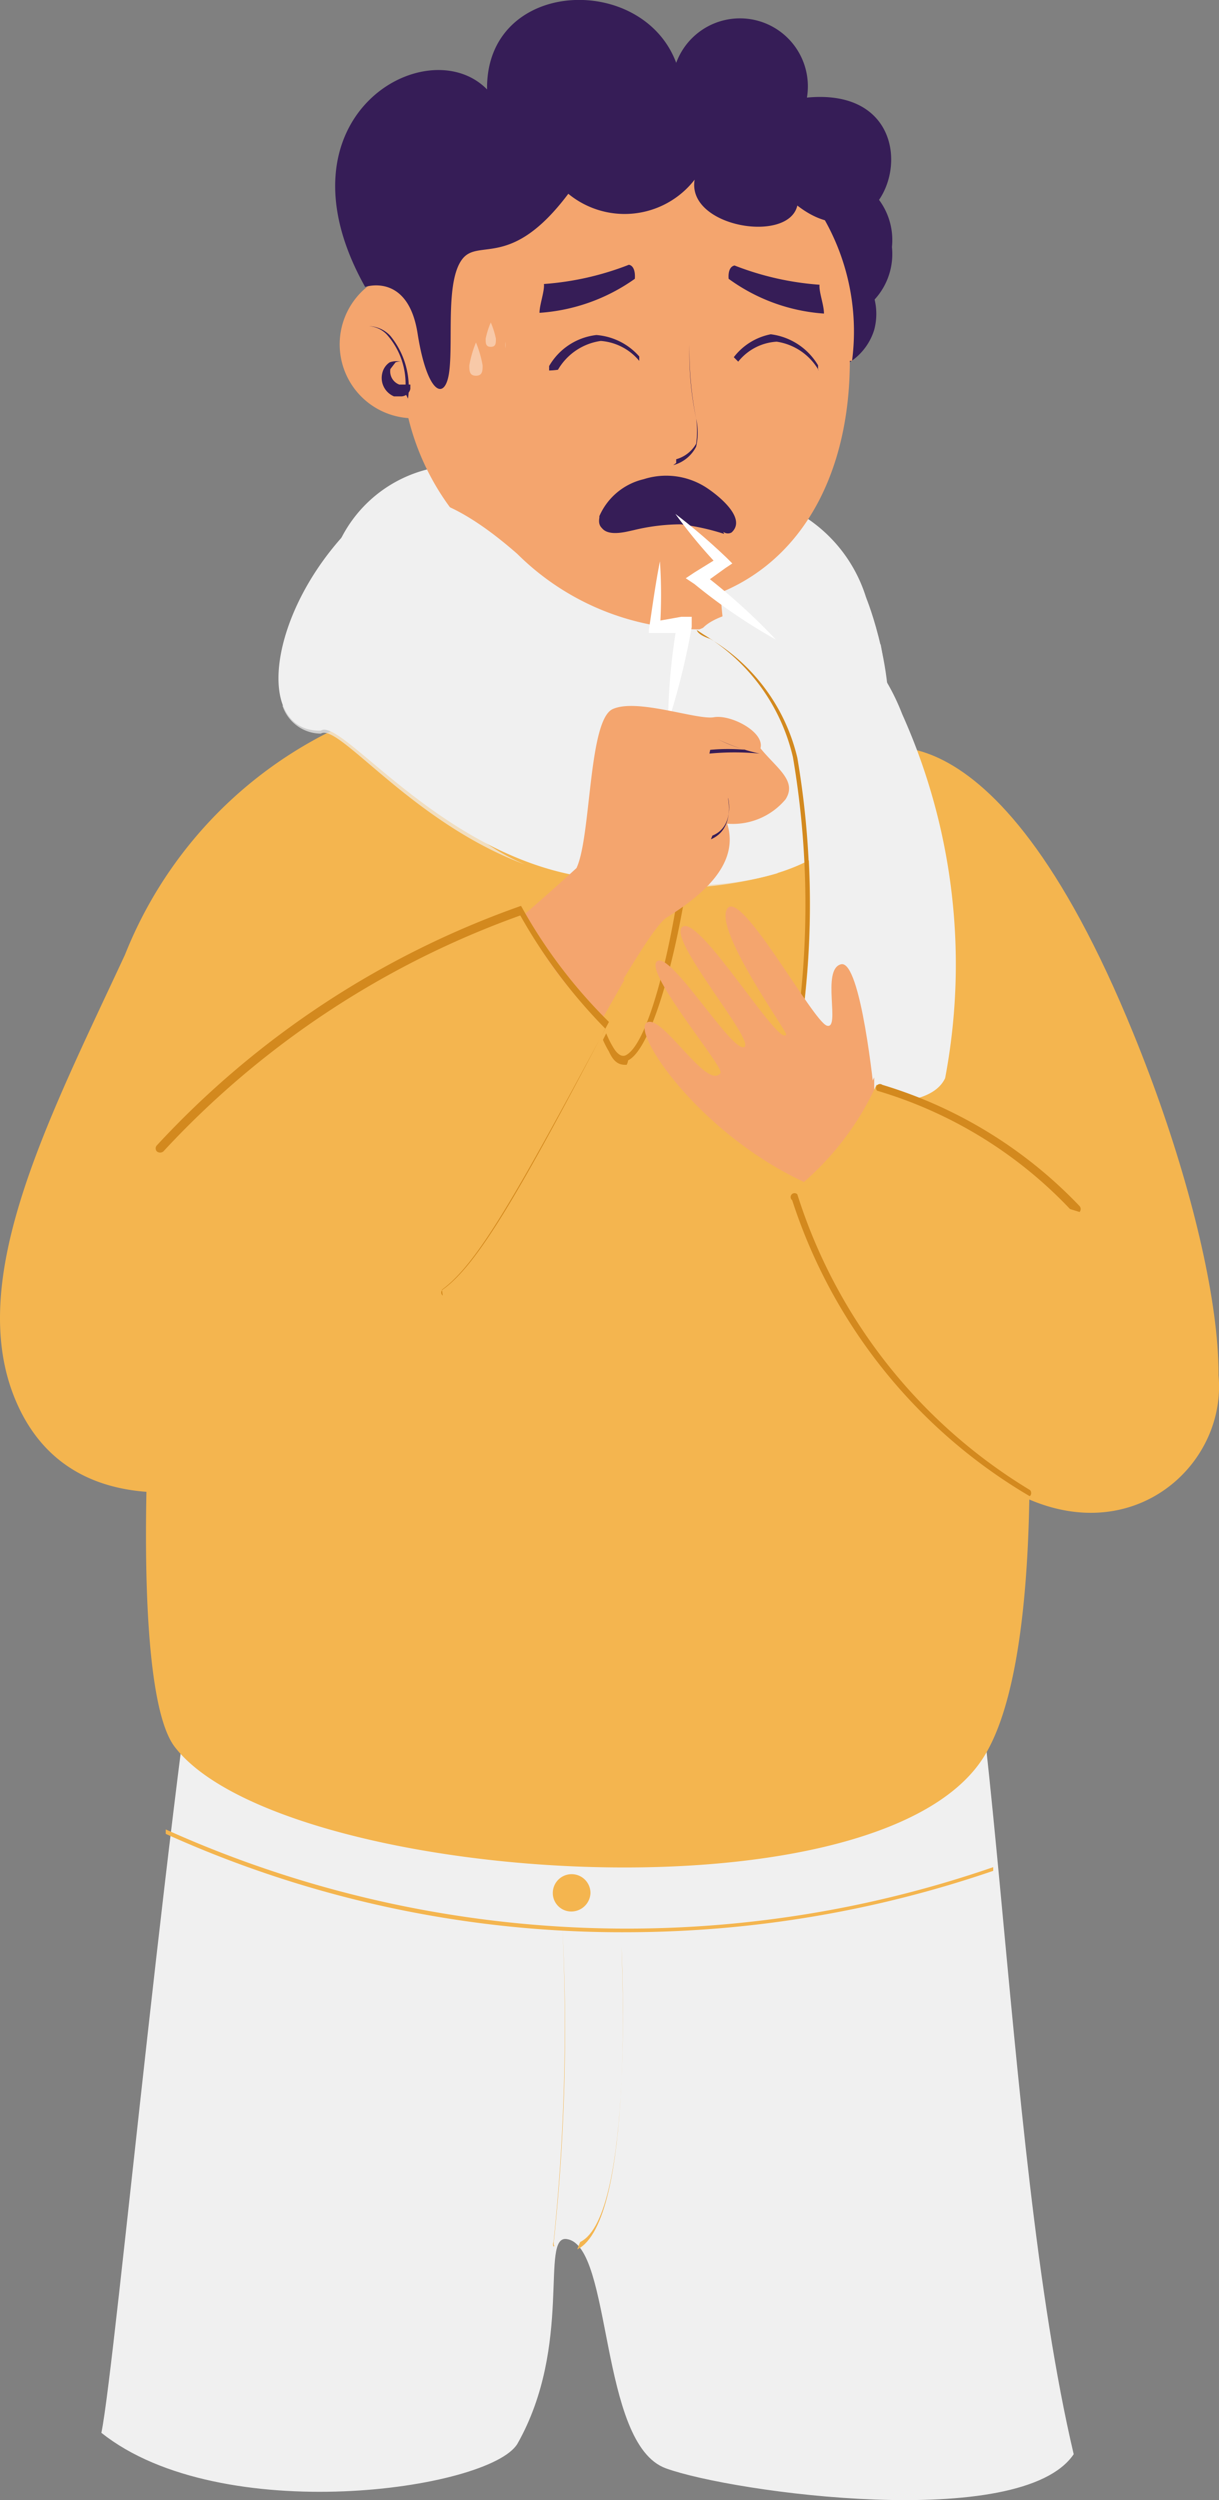 <svg xmlns="http://www.w3.org/2000/svg" width="95.117" height="194.923" viewBox="0 0 95.117 194.923">
  <rect x="0" y="0" width="95.117" height="194.923" fill="#808080" stroke="none"/>
  <g id="Gruppe_38" data-name="Gruppe 38" transform="translate(-1330.095 -367.103)">
    <path id="Pfad_342" data-name="Pfad 342" d="M106.6,60.083s9.858-5.765,21.1,21.85c6.745,16.488,9.512,34.072,2.71,33.149S98.358,78.82,106.6,60.083Z" transform="translate(1290.841 365.77)" fill="#f4b54f"/>
    <path id="Pfad_343" data-name="Pfad 343" d="M98.19,61.408a10.377,10.377,0,0,1,13.2-4.843C121.539,59.1,99.747,73.053,98.19,61.408Z" transform="translate(1258.552 347.611)" fill="#f0f0f0"/>
    <path id="Pfad_344" data-name="Pfad 344" d="M102.694,55.92c-.346,0-6.284,2.421-2.767,4.209S105.634,57.534,102.694,55.92Z" transform="translate(1261.542 348.314)" fill="#f0f0f0" opacity="0.7" style="mix-blend-mode: multiply;isolation: isolate"/>
    <path id="Pfad_345" data-name="Pfad 345" d="M118.507,63.894a11.53,11.53,0,0,0-7.437-7.552c-5.765-1.268-10.377,8.648-7.841,14.125S119.141,71.446,118.507,63.894Z" transform="translate(1279.167 349.795)" fill="#f0f0f0"/>
    <path id="Pfad_346" data-name="Pfad 346" d="M109.686,57.005s0,6.976-5.131,6.63C99.424,59.311,108.014,55.045,109.686,57.005Z" transform="translate(1281.186 351.149)" fill="#f0f0f0" opacity="0.7" style="mix-blend-mode: multiply;isolation: isolate"/>
    <path id="Pfad_347" data-name="Pfad 347" d="M103.991,87.628c-3.517,18.621-7.956,67.164-9.051,72.352,9.339,7.437,30.267,4.439,32.458.865,4.382-7.725,1.73-16.315,3.863-15.969,3.574.519,2.479,15.969,7.725,17.872s27.73,4.958,31.823-1.1c-5.765-24.5-5.765-67.625-11.53-78.867C148.5,59.782,109.353,59.782,103.991,87.628Z" transform="translate(1243.065 396.799)" fill="#f0f0f0"/>
    <path id="Pfad_348" data-name="Pfad 348" d="M102.621,62.342s5.246,18.91-3.171,23.925c14.182,12.626,26.635,2.71,25.424-1.211-6.226-6.976-1.1-24.848-2.594-26.635S98.124,47.18,102.621,62.342Z" transform="translate(1264.556 338.548)" fill="#f4a56e"/>
    <path id="Pfad_349" data-name="Pfad 349" d="M119.4,70.674a31.648,31.648,0,0,1-.634-9.109A21.444,21.444,0,0,0,113,55.8H100.09a47.5,47.5,0,0,1,.98,9.57,16.142,16.142,0,0,0,18.333,5.3Z" transform="translate(1267.605 347.742)" fill="#f4a56e"/>
    <path id="Pfad_350" data-name="Pfad 350" d="M114.289,57.61a5.246,5.246,0,1,1-10.435,0,5.246,5.246,0,1,1,10.435,0Z" transform="translate(1285.403 328.752)" fill="#361d57"/>
    <path id="Pfad_351" data-name="Pfad 351" d="M112.857,58.874a4.612,4.612,0,1,1-3.055-5.765,4.785,4.785,0,0,1,3.055,5.765Z" transform="translate(1285.451 333.945)" fill="#361d57"/>
    <path id="Pfad_352" data-name="Pfad 352" d="M134.063,70.877c0,10.9-5.765,19.2-16.6,19.313A19.486,19.486,0,0,1,99.069,70.3a17.7,17.7,0,1,1,35.167.577Z" transform="translate(1262.343 324.363)" fill="#f4a56e"/>
    <path id="Pfad_353" data-name="Pfad 353" d="M109.665,59.439a5.765,5.765,0,1,1-6.688-6.284,6.4,6.4,0,0,1,6.688,6.284Z" transform="translate(1258.434 335.109)" fill="#f4a56e"/>
    <path id="Pfad_354" data-name="Pfad 354" d="M101.385,59.079h0a5.765,5.765,0,0,0-1.441-4.554,2.134,2.134,0,0,0-1.384-.634h0a2.364,2.364,0,0,1,1.672.749,6.342,6.342,0,0,1,1.384,4.9Z" transform="translate(1260.315 338.641)" fill="#361d57"/>
    <path id="Pfad_355" data-name="Pfad 355" d="M100.272,57.109H99.7a1.557,1.557,0,0,1-.922-1.787,1.384,1.384,0,0,1,.577-.865,1.5,1.5,0,0,1,1.038,0h0a.75.75,0,0,0-.577,0l-.4.519a1.1,1.1,0,0,0,.692,1.211h.865v.346A.749.749,0,0,1,100.272,57.109Z" transform="translate(1261.14 340.899)" fill="#361d57"/>
    <path id="Pfad_356" data-name="Pfad 356" d="M100.442,71.852s3.344-1.153,4.093,3.632,2.191,5.362,2.479,2.883-.288-6.918.98-8.648,3.8.865,8.3-5.131a6.918,6.918,0,0,0,9.858-1.1c-.634,3.69,7.322,5.016,8.013,2.018,7.437,5.765,11.53-9.455.749-8.417a5.3,5.3,0,0,0-10.2-2.71c-2.652-7.091-14.874-6.572-14.759,2.075C105.284,51.674,93,58.592,100.442,71.852Z" transform="translate(1258.145 317.623)" fill="#361d57"/>
    <path id="Pfad_357" data-name="Pfad 357" d="M102.911,63.364v-.288a2.594,2.594,0,0,0,1.557-1.211,7.09,7.09,0,0,0,0-1.96,27.092,27.092,0,0,1-.519-5.765h0a24.33,24.33,0,0,0,.519,5.765,4.958,4.958,0,0,1,0,2.191,2.825,2.825,0,0,1-1.787,1.441Z" transform="translate(1279.947 339.832)" fill="#361d57"/>
    <path id="Pfad_358" data-name="Pfad 358" d="M101.7,59.068a5.015,5.015,0,0,1,3.459-2.883,5.765,5.765,0,0,1,4.67.519c.692.4,3.517,2.421,2.191,3.632a.577.577,0,0,1-.577,0h0a17.984,17.984,0,0,0-3.4-.749,15.792,15.792,0,0,0-3.69.461c-.576,0-2.94.749-2.652-.865q0-.058,0-.115Z" transform="translate(1275.162 348.279)" fill="#361d57"/>
    <path id="Pfad_359" data-name="Pfad 359" d="M103.438,54.108a14.3,14.3,0,0,0,7.437,2.71c0-.692-.4-1.672-.346-2.248a22.657,22.657,0,0,1-6.63-1.5C103.323,53.185,103.438,54.108,103.438,54.108Z" transform="translate(1283.513 334.733)" fill="#361d57"/>
    <path id="Pfad_360" data-name="Pfad 360" d="M103.483,56.439a4.9,4.9,0,0,1,7.091-1.73c2.364,1.384,1.787,3.459,0,3.228s-3-2.018-6.226-.922C103.31,57.477,103.195,57.131,103.483,56.439Z" transform="translate(1283.122 338.455)" fill="#f4a56e"/>
    <path id="Pfad_361" data-name="Pfad 361" d="M110.13,56.825a4.554,4.554,0,0,0-3.286-2.248h0a4.151,4.151,0,0,0-3,1.557l-.346-.346A4.785,4.785,0,0,1,106.383,54h0a5.015,5.015,0,0,1,3.69,2.421v.346Z" transform="translate(1283.854 339.165)" fill="#361d57"/>
    <path id="Pfad_362" data-name="Pfad 362" d="M103.42,54.48s4.209,3.747,7.783.634a4.036,4.036,0,0,1-7.783-.634Z" transform="translate(1283.473 341.452)" fill="#f4a56e"/>
    <path id="Pfad_363" data-name="Pfad 363" d="M108.307,54.155a14.528,14.528,0,0,1-7.437,2.652c0-.634.4-1.672.346-2.248a22.657,22.657,0,0,0,6.63-1.5C108.422,53.175,108.307,54.155,108.307,54.155Z" transform="translate(1271.322 334.686)" fill="#361d57"/>
    <path id="Pfad_364" data-name="Pfad 364" d="M109.464,56.37a4.9,4.9,0,0,0-7.091-1.614c-2.364,1.384-1.787,3.459,0,3.229s3.056-2.018,6.226-.922C109.637,57.408,109.752,57.062,109.464,56.37Z" transform="translate(1271.03 338.524)" fill="#f4a56e"/>
    <path id="Pfad_365" data-name="Pfad 365" d="M101,56.777h0v-.346a4.9,4.9,0,0,1,3.69-2.421h0a4.958,4.958,0,0,1,3.344,1.672v.346h0a4.324,4.324,0,0,0-3-1.557h0a4.612,4.612,0,0,0-3.344,2.248A6.077,6.077,0,0,1,101,56.777Z" transform="translate(1271.942 339.213)" fill="#361d57"/>
    <path id="Pfad_366" data-name="Pfad 366" d="M108.741,54.48a6.342,6.342,0,0,1-7.841.634C103.494,58.919,107.876,58.689,108.741,54.48Z" transform="translate(1271.465 341.452)" fill="#f4a56e"/>
    <path id="Pfad_367" data-name="Pfad 367" d="M103.382,55.29a1.063,1.063,0,0,0-1.1,1.211c.115,1.211,1.384,1.1,1.5,1.1a1.384,1.384,0,0,1-.4-2.306Z" transform="translate(1278.035 345.312)" fill="#f4a56e"/>
    <g id="Gruppe_3" data-name="Gruppe 3" transform="translate(1366.715 392.243)" opacity="0.4">
      <path id="Pfad_368" data-name="Pfad 368" d="M100.958,55.9c0,.4,0,.807-.519.807s-.519-.4-.519-.807a8.7,8.7,0,0,1,.519-1.787,8.707,8.707,0,0,1,.519,1.787Z" transform="translate(-99.92 -52.553)" fill="#fff"/>
      <path id="Pfad_369" data-name="Pfad 369" d="M100.947,55.108c0,.346,0,.634-.4.634s-.4-.288-.4-.634a6.63,6.63,0,0,1,.4-1.268,6.628,6.628,0,0,1,.4,1.268Z" transform="translate(-98.872 -53.84)" fill="#fff"/>
      <path id="Pfad_370" data-name="Pfad 370" d="M100.418,54.619v0a3.685,3.685,0,0,1,0-.519,2.652,2.652,0,0,1,0,.519Z" transform="translate(-97.593 -52.601)" fill="#fff"/>
    </g>
    <path id="Pfad_371" data-name="Pfad 371" d="M105.024,56a5.131,5.131,0,0,0-3.344,2.883h0c0,1.614,2.075.98,2.652.865a15.8,15.8,0,0,1,3.69-.461,17.985,17.985,0,0,1,3.4.75h0a7.322,7.322,0,0,0-6.4-4.036Z" transform="translate(1275.182 348.695)" fill="#361d57"/>
    <path id="Pfad_372" data-name="Pfad 372" d="M121.233,58.78a33.783,33.783,0,0,0-16.719,7.033c-6.226,5.765-12.4,68.028-6.745,75.523,8.013,10.55,54.538,14.067,63.07.922s0-73.1-4.324-76.849a31.651,31.651,0,0,0-14.7-5.765C140.258,66.159,124.461,67.139,121.233,58.78Z" transform="translate(1245.944 361.942)" fill="#f4b54f"/>
    <path id="Pfad_373" data-name="Pfad 373" d="M105.016,85.514c-.4,0-.922,0-1.384-1.038-3.517-5.765-1.787-24.041-1.73-24.79a.4.4,0,0,1,.4-.346.288.288,0,0,1,0,.4s-1.787,18.621,1.614,24.329c.519.922.922.749,1.038.692,2.883-1.5,5.765-20.178,4.612-23.464a.346.346,0,0,1,0-.461.4.4,0,0,1,.461,0c1.5,3.517-1.787,22.772-4.9,24.329a.979.979,0,0,1-.115.346Z" transform="translate(1273.979 364.611)" fill="#d3891e"/>
    <path id="Pfad_374" data-name="Pfad 374" d="M119.12,59.949a33.092,33.092,0,0,0-15.8,17.3C97.1,90.62,90.352,103.476,95.252,112.988c7.84,15.162,35.744-1.614,39.779-7.149a10.608,10.608,0,0,1-7.668-12.453c-4.785-2.883-8.071.519-9.743.519C126.96,82.491,131.169,54.588,119.12,59.949Z" transform="translate(1236.527 364.29)" fill="#f4b54f"/>
    <path id="Pfad_375" data-name="Pfad 375" d="M125.694,57.634S136.187,83,106.439,79.83C91.046,71.24,111.858,56.25,125.694,57.634Z" transform="translate(1271.98 356.055)" fill="#f0f0f0"/>
    <path id="Pfad_376" data-name="Pfad 376" d="M103.4,58.5s8.244-3.113,12.049,2.421c1.211,7.091-.577,8.129-.577,8.129Z" transform="translate(1283.378 356.456)" fill="#f0f0f0" opacity="0.7" style="mix-blend-mode: multiply;isolation: isolate"/>
    <path id="Pfad_377" data-name="Pfad 377" d="M114.25,74.775A13.836,13.836,0,0,0,112,58.46s-13.317,11.53-9.282,17.3A30.382,30.382,0,0,0,114.25,74.775Z" transform="translate(1276.506 360.417)" fill="#f0f0f0" opacity="0.7" style="mix-blend-mode: multiply;isolation: isolate"/>
    <path id="Pfad_378" data-name="Pfad 378" d="M102.254,59.4c2.018-2.306,4.9-6.457,13.721,1.268a20.235,20.235,0,0,0,16.431,5.765s11.53,15.624-3.747,19.14S102.6,73.174,100.64,74.443C95.682,74.558,96.374,66.025,102.254,59.4Z" transform="translate(1254.487 349.623)" fill="#f0f0f0"/>
    <path id="Pfad_379" data-name="Pfad 379" d="M103.06,59.348a16.027,16.027,0,0,1,7.495,9.858,67.334,67.334,0,0,1-.577,25.943c4.036,1.1,10.781,1.96,12.107-.865a47.562,47.562,0,0,0-3.344-28.364C114.533,55.082,104.328,57.446,103.06,59.348Z" transform="translate(1281.758 356.877)" fill="#f0f0f0"/>
    <path id="Pfad_380" data-name="Pfad 380" d="M110.264,94.09h0V93.8a68.143,68.143,0,0,0,.577-25.828,14.759,14.759,0,0,0-6.8-9.282C103,58.346,103,58,103,58h0l.519.346a15.162,15.162,0,0,1,6.976,9.57,68.49,68.49,0,0,1-.577,26S110.379,94.09,110.264,94.09Z" transform="translate(1281.472 358.225)" fill="#d3891e"/>
    <path id="Pfad_381" data-name="Pfad 381" d="M104.827,60.271c-2.652-3.92-2.594-.461-6.053,1.1a2.306,2.306,0,0,1-1.384.288,3.171,3.171,0,0,0,3,2.191c1.384-.865,7.091,6.918,15.912,10.2C108.517,70.706,107.306,63.961,104.827,60.271Z" transform="translate(1254.74 360.451)" fill="#f0f0f0" opacity="0.7" style="mix-blend-mode: multiply;isolation: isolate"/>
    <path id="Pfad_382" data-name="Pfad 382" d="M102.71,56.43a47.092,47.092,0,0,1,4.036,3.459l.4.4-.519.346-1.845,1.326v-.922a47.85,47.85,0,0,1,5.765,5.189,43.871,43.871,0,0,1-6.342-4.324l-.692-.461.692-.461,1.96-1.211v.807a38.5,38.5,0,0,1-3.459-4.151Z" transform="translate(1280.09 350.744)" fill="#fff"/>
    <path id="Pfad_383" data-name="Pfad 383" d="M103.215,57.07a40.03,40.03,0,0,1,0,5.246l-.577-.519,2.248-.4h.807V62.2a56.034,56.034,0,0,1-1.845,7.437,47.282,47.282,0,0,1,.692-7.61l.692.634H102.35v-.231C102.638,60.529,102.869,58.8,103.215,57.07Z" transform="translate(1278.375 353.794)" fill="#fff"/>
    <path id="Pfad_384" data-name="Pfad 384" d="M122.133,71.667c1.153-2.421.922-11.53,2.825-12.4s6.572.865,7.9.634,3.978,1.153,3.632,2.421c1.268,1.557,2.883,2.537,1.96,3.978a5.361,5.361,0,0,1-4.554,1.9c1.038,3.286-2.248,5.765-4.727,7.322s-14.643,26.923-20.7,28.307S94.461,92.825,97.8,90.461a183.727,183.727,0,0,0,24.329-18.794Z" transform="translate(1252.942 363.122)" fill="#f4a56e"/>
    <path id="Pfad_385" data-name="Pfad 385" d="M103.83,61.8l-3.69,2.883,1.787,10.723a25.191,25.191,0,0,0,5.765-2.479l3.286-5.765A31.075,31.075,0,0,1,103.83,61.8Z" transform="translate(1267.844 376.333)" fill="#f4a56e"/>
    <path id="Pfad_386" data-name="Pfad 386" d="M103.305,63.21h0c1.73-.692,1.268-2.94,1.211-2.94h0s.577,2.421-1.326,3.228Z" transform="translate(1282.377 369.042)" fill="#361d57"/>
    <path id="Pfad_387" data-name="Pfad 387" d="M103.228,60.287h0a14.872,14.872,0,0,1,2.767,0,11.069,11.069,0,0,1-2.133-.807h0a14.93,14.93,0,0,0,3.229,1.1h0a20.584,20.584,0,0,0-3.92,0Z" transform="translate(1282.282 365.278)" fill="#361d57"/>
    <path id="Pfad_388" data-name="Pfad 388" d="M127.813,61.8a26.577,26.577,0,0,0,6.918,9.109c-9.4,18.91-20.754,27.557-30.267,27.154C93.453,97.544,82.961,74.944,127.813,61.8Z" transform="translate(1242.88 376.333)" fill="#f4b54f"/>
    <path id="Pfad_389" data-name="Pfad 389" d="M120.209,76.333s-1.038-10.492-2.594-10.089,0,5.131-1.1,4.785-6.745-10.781-7.783-9.109,4.727,9.628,4.612,9.8c-.519,1.1-6.688-9.224-8.071-8.417s5.765,8.994,4.785,9.4-5.765-7.552-6.8-6.688,5.3,8.3,4.958,8.705c-1.038,1.441-4.612-4.727-5.765-3.92s4.036,8.475,11.991,12.28c5.765,2.767,15.047,19.255,17.3,18.16s6.63-7.379,5.3-8.936S121.65,78.35,120.209,76.333Z" transform="translate(1278.099 376.04)" fill="#f4a56e"/>
    <path id="Pfad_390" data-name="Pfad 390" d="M112.269,66.3l-.865-.98V64.05a14.816,14.816,0,0,1-7.264,7.091l1.73.922a9.8,9.8,0,0,1,2.248,1.614,4.438,4.438,0,0,0,1.614,0Z" transform="translate(1286.904 387.054)" fill="#f4a56e"/>
    <path id="Pfad_391" data-name="Pfad 391" d="M104.43,71.818A22.2,22.2,0,0,0,110.2,64.15c16.258,5.073,25.366,13.663,26.635,22.2C138.5,97.876,117.92,109.406,104.43,71.818Z" transform="translate(1288.286 387.531)" fill="#f4b54f"/>
    <path id="Pfad_392" data-name="Pfad 392" d="M118.074,92.112a.288.288,0,0,1,0-.461c2.652-1.9,5.765-7.149,12.683-20.351a41.855,41.855,0,0,1-6.63-8.821A70.161,70.161,0,0,0,96.282,80.87a.4.4,0,0,1-.519,0,.346.346,0,0,1,0-.461A70.622,70.622,0,0,1,124.185,61.73h0a39.546,39.546,0,0,0,6.86,9.051h0c-7.264,13.548-10.262,18.852-13.029,20.87Z" transform="translate(1246.566 375.999)" fill="#d3891e"/>
    <path id="Pfad_393" data-name="Pfad 393" d="M120.56,73.889h0a34.014,34.014,0,0,0-15.047-9.224.306.306,0,0,1,.4-.461,35.283,35.283,0,0,1,15.393,9.455.346.346,0,0,1,0,.461Z" transform="translate(1293.026 387.477)" fill="#d3891e"/>
    <path id="Pfad_394" data-name="Pfad 394" d="M122.856,89.2h0a41.624,41.624,0,0,1-18.506-23.06.306.306,0,1,1,.4-.461,41.567,41.567,0,0,0,18.16,23.061.346.346,0,0,1,0,.461A.288.288,0,0,1,122.856,89.2Z" transform="translate(1287.559 394.539)" fill="#d3891e"/>
    <path id="Pfad_395" data-name="Pfad 395" d="M132.015,82.234a86.477,86.477,0,0,1-36.2-7.668V74.22a87.63,87.63,0,0,0,64.569,2.94h0v.288A88.553,88.553,0,0,1,132.015,82.234Z" transform="translate(1247.211 435.516)" fill="#f4b54f"/>
    <path id="Pfad_396" data-name="Pfad 396" d="M101.611,98.86h0c4.266-2.075,3.228-23.06,3.228-23.06h0c0,.865,1.038,21.446-3.459,23.637Z" transform="translate(1273.752 443.044)" fill="#f4b54f"/>
    <path id="Pfad_397" data-name="Pfad 397" d="M101.1,100.4h0a.346.346,0,0,1,0-.346,162.4,162.4,0,0,0,.692-24.5h0a155.953,155.953,0,0,1-.692,24.675S101.214,100.4,101.1,100.4Z" transform="translate(1272.189 441.853)" fill="#f4b54f"/>
    <path id="Pfad_398" data-name="Pfad 398" d="M103.99,76.319a1.5,1.5,0,0,1-1.5,1.441,1.441,1.441,0,0,1-1.441-1.441,1.47,1.47,0,1,1,2.94,0Z" transform="translate(1272.18 438.375)" fill="#f4b54f"/>
  </g>
</svg>
